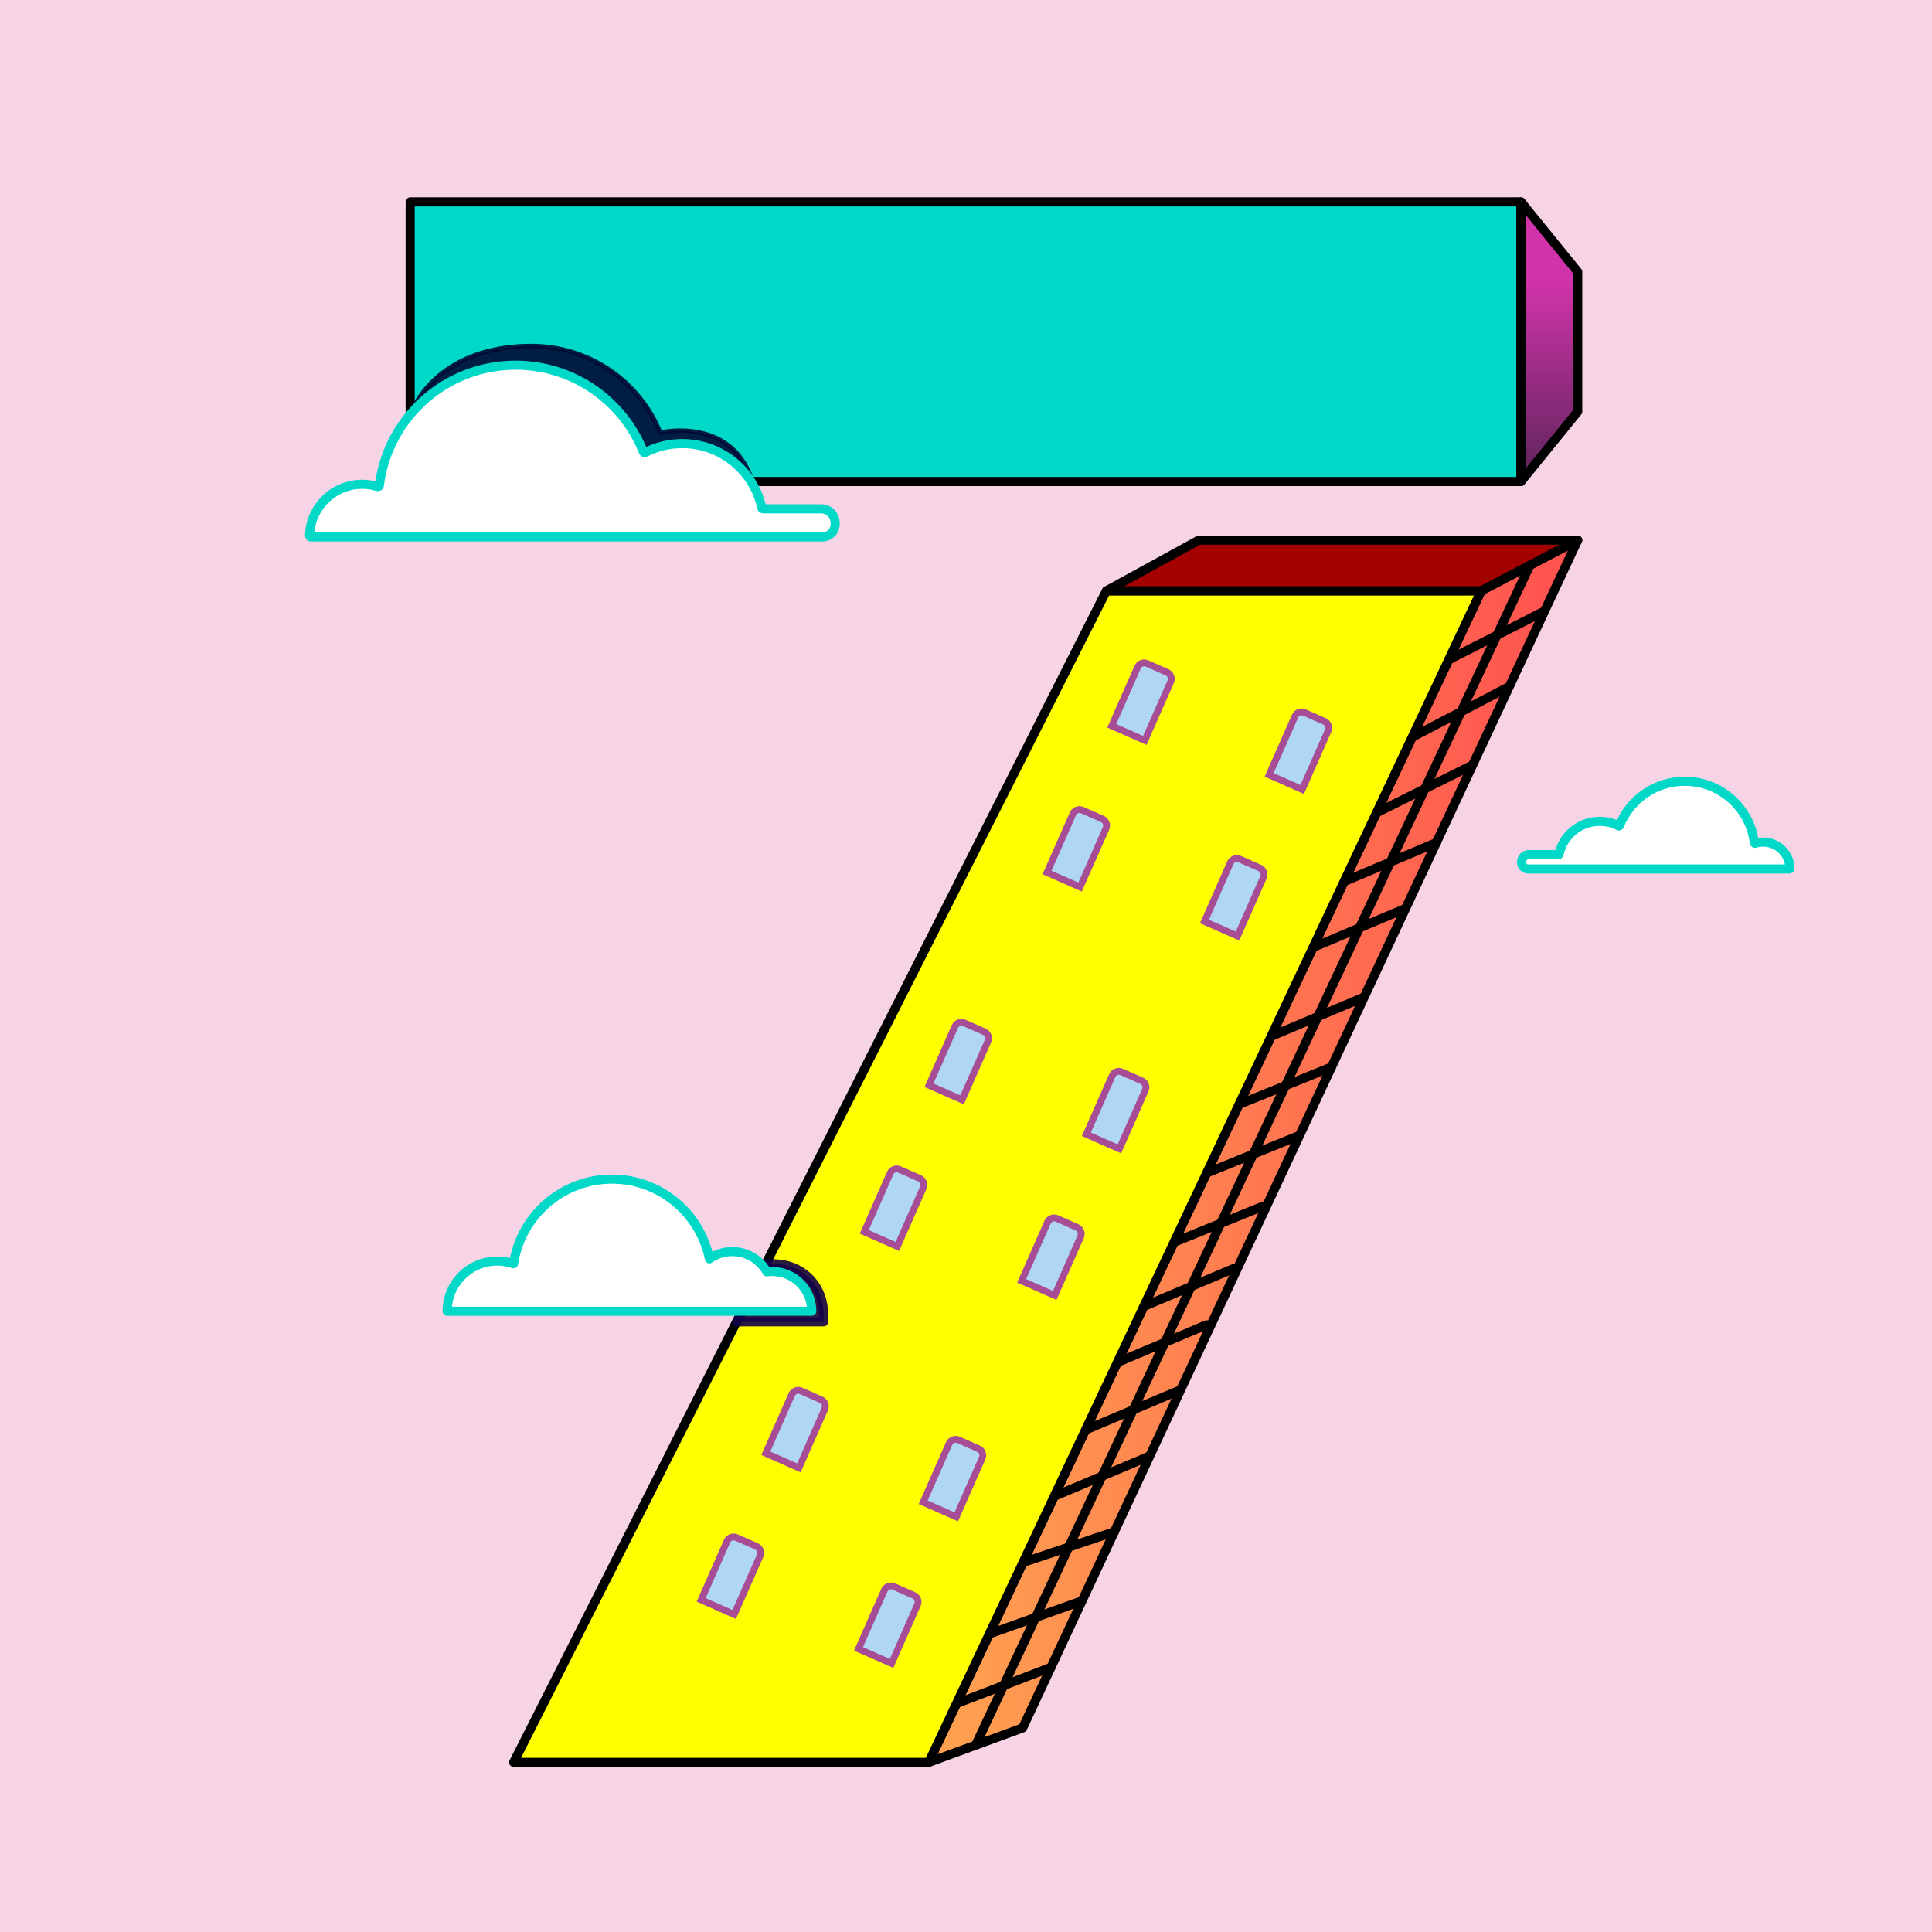 <?xml version="1.0" encoding="UTF-8"?>
<svg id="Capa_1" xmlns="http://www.w3.org/2000/svg" xmlns:xlink="http://www.w3.org/1999/xlink" viewBox="0 0 850.39 850.39">
  <defs>
    <style>
      .cls-1 {
        fill: #00d8c8;
      }

      .cls-1, .cls-2, .cls-3, .cls-4, .cls-5, .cls-6, .cls-7, .cls-8 {
        stroke-linecap: round;
      }

      .cls-1, .cls-2, .cls-3, .cls-4, .cls-5, .cls-6, .cls-7, .cls-8, .cls-9 {
        stroke-linejoin: round;
      }

      .cls-1, .cls-2, .cls-3, .cls-4, .cls-5, .cls-7, .cls-8, .cls-9 {
        stroke-width: 4px;
      }

      .cls-1, .cls-2, .cls-3, .cls-4, .cls-7, .cls-9 {
        stroke: #000;
      }

      .cls-2 {
        fill: none;
      }

      .cls-10 {
        fill: #afd7f4;
        stroke: #a74d96;
        stroke-miterlimit: 10;
        stroke-width: 3px;
      }

      .cls-3 {
        fill: url(#Degradado_sin_nombre_48);
      }

      .cls-4 {
        fill: url(#Degradado_sin_nombre_53);
      }

      .cls-5 {
        fill: #130049;
        stroke: #130049;
      }

      .cls-5, .cls-6 {
        opacity: .9;
      }

      .cls-6 {
        fill: #000b35;
        stroke: #000b35;
        stroke-width: 2px;
      }

      .cls-7 {
        fill: #ff0;
      }

      .cls-11 {
        fill: #f7d3e6;
      }

      .cls-8 {
        fill: #fff;
        stroke: #00d8c8;
      }

      .cls-9 {
        fill: #a30000;
        stroke-linecap: square;
      }
    </style>
    <linearGradient id="Degradado_sin_nombre_53" data-name="Degradado sin nombre 53" x1="681.96" y1="123.6" x2="681.96" y2="244.78" gradientUnits="userSpaceOnUse">
      <stop offset="0" stop-color="#d133aa"/>
      <stop offset=".76" stop-color="#572457"/>
    </linearGradient>
    <linearGradient id="Degradado_sin_nombre_48" data-name="Degradado sin nombre 48" x1="408.8" y1="506.73" x2="694.45" y2="506.73" gradientUnits="userSpaceOnUse">
      <stop offset="0" stop-color="#ffa350"/>
      <stop offset="1" stop-color="#ff5050"/>
    </linearGradient>
  </defs>
  <rect class="cls-11" x="-33.09" y="-36.94" width="920.57" height="920.57"/>
  <rect class="cls-1" x="180.54" y="88.86" width="488.93" height="123.09"/>
  <polygon class="cls-4" points="694.45 181.18 669.47 211.95 669.47 88.86 694.45 119.64 694.45 181.18"/>
  <path class="cls-6" d="M176.07,198.55c3.75-29.84,26.6-46.23,57.75-46.23,25.76,0,47.79,15.79,56.77,38.13,0,0,32.87-7.82,41.14,23.55"/>
  <path class="cls-8" d="M367.59,230.76c0,3.08-2.5,5.58-5.58,5.58h-30.22s-194.92,0-194.92,0c-.34,0-.62-.28-.61-.62.33-12.51,10.58-22.56,23.17-22.56,2.36,0,4.63.36,6.77,1.01.36.11.72-.12.77-.5,3.72-29.84,29.15-52.93,60-52.93,25.5,0,47.31,15.79,56.2,38.13.13.33.51.47.83.31,4.89-2.51,10.43-3.92,16.3-3.92,17.17,0,31.52,12.09,34.99,28.23.06.28.3.48.58.48h25.55c3.42,0,6.19,2.77,6.19,6.19v.61Z"/>
  <polygon class="cls-3" points="651.96 260.05 408.8 775.71 450.14 760.56 694.45 237.75 651.96 260.05"/>
  <line class="cls-2" x1="462.59" y1="733.91" x2="420.97" y2="749.85"/>
  <line class="cls-2" x1="505.35" y1="641.19" x2="464.09" y2="658.59"/>
  <line class="cls-2" x1="518.83" y1="612.1" x2="477.57" y2="629.5"/>
  <line class="cls-2" x1="531.11" y1="583.12" x2="489.85" y2="600.52"/>
  <line class="cls-2" x1="542.93" y1="558.39" x2="501.67" y2="575.79"/>
  <line class="cls-2" x1="586.02" y1="469.67" x2="543.01" y2="487.07"/>
  <line class="cls-2" x1="599.87" y1="439.12" x2="557.38" y2="457.03"/>
  <line class="cls-2" x1="617.81" y1="400.22" x2="576.55" y2="417.62"/>
  <line class="cls-2" x1="632.29" y1="370.88" x2="589.81" y2="388.79"/>
  <line class="cls-2" x1="647.32" y1="337.18" x2="604.51" y2="358.43"/>
  <line class="cls-2" x1="679.74" y1="269.01" x2="638.31" y2="290.06"/>
  <line class="cls-2" x1="663.14" y1="302.8" x2="622.82" y2="323.84"/>
  <line class="cls-2" x1="673.09" y1="249.43" x2="429.45" y2="768.14"/>
  <line class="cls-2" x1="570.77" y1="500.27" x2="527.77" y2="517.67"/>
  <line class="cls-2" x1="556.07" y1="530.88" x2="513.06" y2="548.28"/>
  <line class="cls-2" x1="490.57" y1="674.18" x2="447.51" y2="688.68"/>
  <line class="cls-2" x1="475.33" y1="704.97" x2="435.44" y2="719.21"/>
  <polygon class="cls-7" points="486.99 260.05 651.96 260.05 408.8 775.71 226.09 775.71 486.99 260.05"/>
  <polygon class="cls-9" points="694.45 237.75 527.67 237.75 486.99 260.05 651.91 260.05 694.45 237.75"/>
  <g>
    <g>
      <path class="cls-10" d="M567.4,314.25h9.62c1.74,0,3.15,1.41,3.15,3.15v28.23h-15.91v-28.23c0-1.74,1.41-3.15,3.15-3.15Z" transform="translate(181.92 -202.94) rotate(23.81)"/>
      <path class="cls-10" d="M538.92,378.78h9.62c1.74,0,3.15,1.41,3.15,3.15v28.23h-15.91v-28.23c0-1.74,1.41-3.15,3.15-3.15Z" transform="translate(205.55 -185.95) rotate(23.81)"/>
    </g>
    <g>
      <path class="cls-10" d="M486.95,472.43h9.62c1.74,0,3.15,1.41,3.15,3.15v28.23h-15.91v-28.23c0-1.74,1.41-3.15,3.15-3.15Z" transform="translate(238.93 -156.99) rotate(23.81)"/>
      <path class="cls-10" d="M458.47,536.96h9.62c1.74,0,3.15,1.41,3.15,3.15v28.23h-15.91v-28.23c0-1.74,1.41-3.15,3.15-3.15Z" transform="translate(262.56 -140) rotate(23.81)"/>
    </g>
    <g>
      <path class="cls-10" d="M415.13,634.4h9.62c1.74,0,3.15,1.41,3.15,3.15v28.23h-15.91v-28.23c0-1.74,1.41-3.15,3.15-3.15Z" transform="translate(298.21 -114.21) rotate(23.81)"/>
      <path class="cls-10" d="M386.65,698.93h9.62c1.74,0,3.15,1.41,3.15,3.15v28.23h-15.91v-28.23c0-1.74,1.41-3.15,3.15-3.15Z" transform="translate(321.84 -97.22) rotate(23.81)"/>
    </g>
  </g>
  <g>
    <g>
      <path class="cls-10" d="M498.12,292.67h9.62c1.74,0,3.15,1.41,3.15,3.15v28.23h-15.91v-28.23c0-1.74,1.41-3.15,3.15-3.15Z" transform="translate(167.31 -176.81) rotate(23.81)"/>
      <path class="cls-10" d="M469.64,357.21h9.62c1.74,0,3.15,1.41,3.15,3.15v28.23h-15.91v-28.23c0-1.74,1.41-3.15,3.15-3.15Z" transform="translate(190.94 -159.81) rotate(23.81)"/>
    </g>
    <g>
      <path class="cls-10" d="M417.67,450.86h9.62c1.74,0,3.15,1.41,3.15,3.15v28.23h-15.91v-28.23c0-1.74,1.41-3.15,3.15-3.15Z" transform="translate(224.33 -130.86) rotate(23.81)"/>
      <path class="cls-10" d="M389.19,515.39h9.62c1.74,0,3.15,1.41,3.15,3.15v28.23h-15.91v-28.23c0-1.74,1.41-3.15,3.15-3.15Z" transform="translate(247.96 -113.87) rotate(23.81)"/>
    </g>
    <g>
      <path class="cls-10" d="M345.85,612.83h9.62c1.74,0,3.15,1.41,3.15,3.15v28.23h-15.91v-28.23c0-1.74,1.41-3.15,3.15-3.15Z" transform="translate(283.61 -88.07) rotate(23.81)"/>
      <path class="cls-10" d="M317.38,677.36h9.62c1.74,0,3.15,1.41,3.15,3.15v28.23h-15.91v-28.23c0-1.74,1.41-3.15,3.15-3.15Z" transform="translate(307.24 -71.08) rotate(23.81)"/>
    </g>
  </g>
  <path class="cls-8" d="M669.75,379.64c0,1.57,1.28,2.85,2.85,2.85h15.43s99.54,0,99.54,0c.17,0,.32-.14.31-.32-.17-6.39-5.4-11.52-11.83-11.52-1.2,0-2.36.18-3.46.52-.18.06-.37-.06-.39-.25-1.9-15.24-14.89-27.03-30.64-27.03-13.02,0-24.16,8.07-28.7,19.47-.07.17-.26.24-.42.16-2.5-1.28-5.33-2-8.32-2-8.77,0-16.1,6.18-17.87,14.42-.03.14-.15.24-.3.24h-13.05c-1.75,0-3.16,1.41-3.16,3.16v.31Z"/>
  <path class="cls-5" d="M335.19,557.05s2.53-1.22,8.12-.6c10.55,1.17,19.2,9.86,19.2,22.03v3.35h-38.16s4.93-8.87,4.93-8.87"/>
  <path class="cls-8" d="M322.31,577.15h35c0-9.67-7.84-17.5-17.5-17.5-.77,0-1.52.07-2.26.16-3-5.32-8.7-8.91-15.24-8.91-3.74,0-7.21,1.19-10.05,3.19-4.03-20.02-21.71-35.09-42.91-35.09-21.97,0-40.15,16.18-43.29,37.27-2.25-.77-4.66-1.2-7.16-1.2-12.2,0-22.08,9.89-22.08,22.08h44.16s81.34,0,81.34,0Z"/>
</svg>